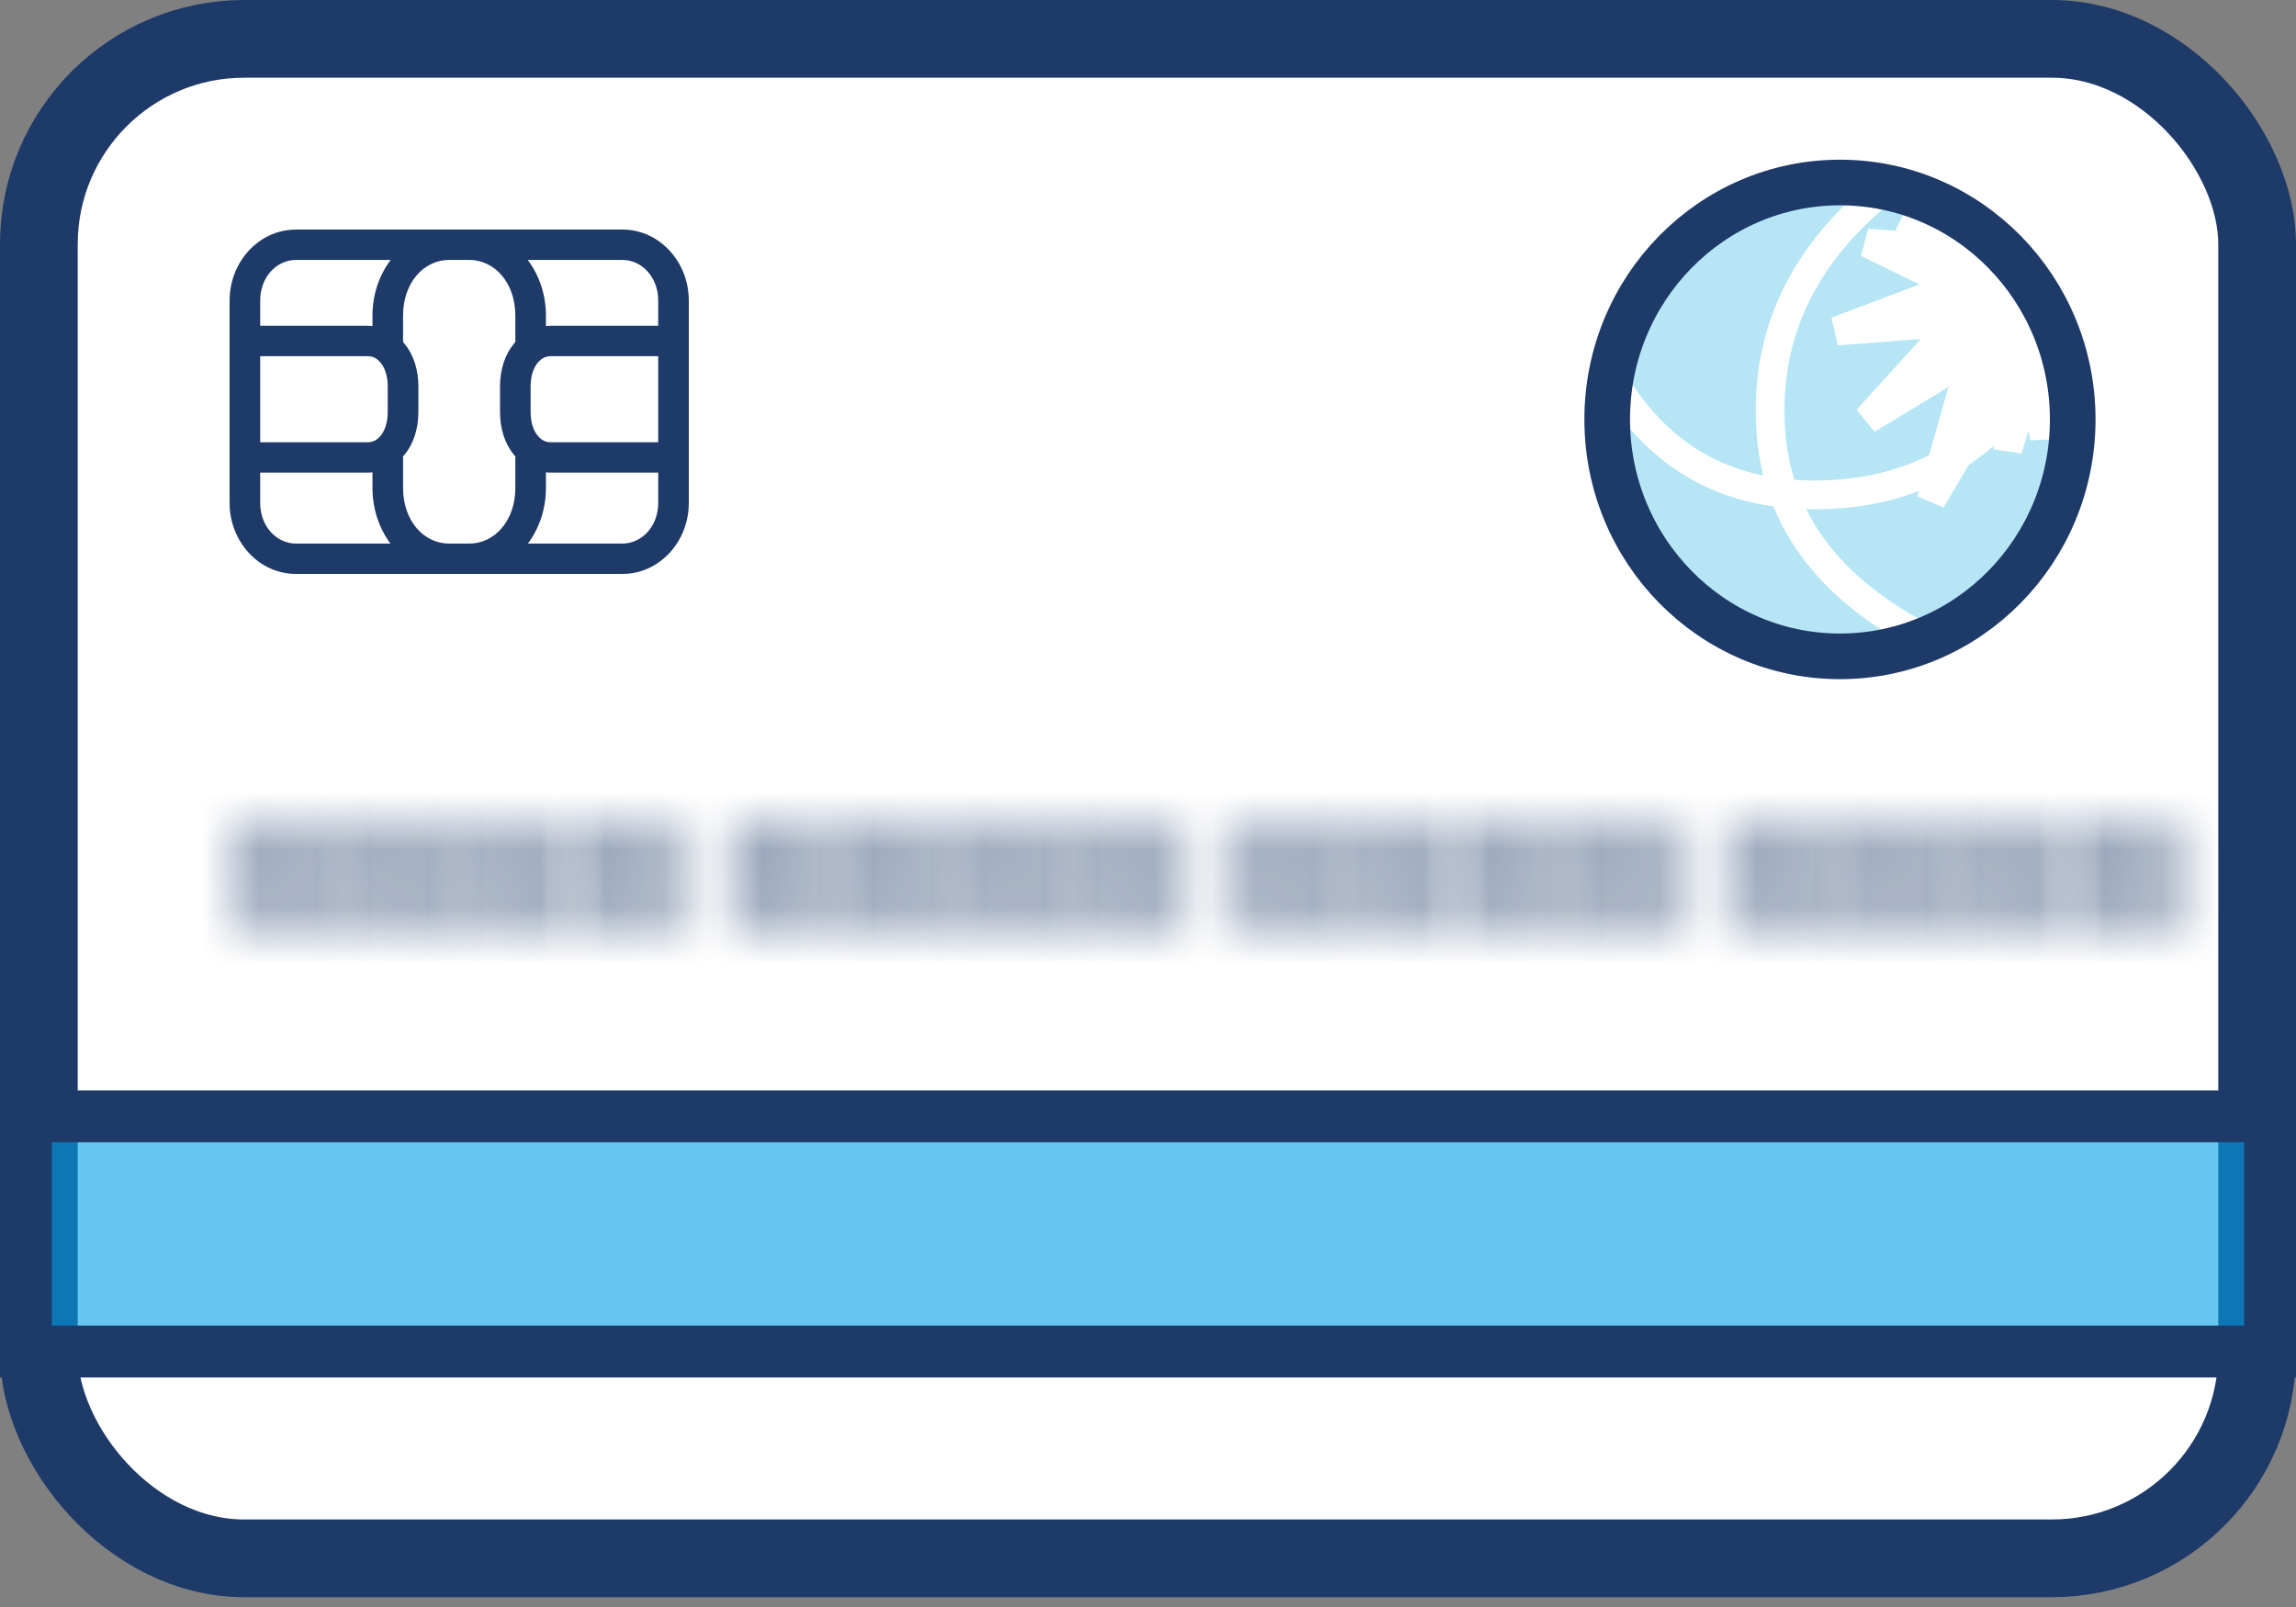 <?xml version="1.0" encoding="UTF-8"?>
<svg width="40px" height="28px" viewBox="0 0 40 28" version="1.1" xmlns="http://www.w3.org/2000/svg" xmlns:xlink="http://www.w3.org/1999/xlink">
    <rect x="0" y="0" width="40" height="28" fill="#808080" stroke="none"/>
    <title>6BEFE780-747B-421E-A40F-FE2B7C7F172C@1x</title>
    <defs>
        <path d="M1.418,0.014 L0.998,0.694 L0.973,0.694 L0.559,0.014 L0.1,0.014 L0.719,0.961 C0.635,1.092 0.562,1.206 0.5,1.302 L0.5,1.302 C0.438,1.398 0.377,1.494 0.315,1.589 L0.315,1.589 C0.253,1.683 0.18,1.795 0.096,1.924 L0.096,1.924 L0.518,1.924 L0.949,1.262 L0.973,1.262 L1.398,1.924 L1.845,1.924 L1.213,0.968 L1.854,0.014 L1.418,0.014 Z" id="path-1"></path>
        <path d="M1.465,0.014 L1.044,0.694 L1.02,0.694 L0.606,0.014 L0.146,0.014 L0.766,0.961 C0.682,1.092 0.608,1.206 0.547,1.302 L0.547,1.302 C0.485,1.398 0.423,1.494 0.361,1.589 L0.361,1.589 C0.299,1.683 0.226,1.795 0.142,1.924 L0.142,1.924 L0.564,1.924 L0.996,1.262 L1.02,1.262 L1.445,1.924 L1.891,1.924 L1.259,0.968 L1.901,0.014 L1.465,0.014 Z" id="path-3"></path>
        <path d="M1.511,0.014 L1.091,0.694 L1.066,0.694 L0.652,0.014 L0.193,0.014 L0.812,0.961 C0.728,1.092 0.655,1.206 0.593,1.302 L0.593,1.302 C0.531,1.398 0.469,1.494 0.408,1.589 L0.408,1.589 C0.346,1.683 0.273,1.795 0.189,1.924 L0.189,1.924 L0.611,1.924 L1.042,1.262 L1.066,1.262 L1.491,1.924 L1.938,1.924 L1.306,0.968 L1.947,0.014 L1.511,0.014 Z" id="path-5"></path>
        <path d="M1.363,0.014 L0.942,0.694 L0.918,0.694 L0.504,0.014 L0.044,0.014 L0.664,0.961 C0.58,1.092 0.507,1.206 0.445,1.302 L0.445,1.302 C0.383,1.398 0.321,1.494 0.259,1.589 L0.259,1.589 C0.197,1.683 0.124,1.795 0.04,1.924 L0.04,1.924 L0.462,1.924 L0.894,1.262 L0.918,1.262 L1.343,1.924 L1.789,1.924 L1.157,0.968 L1.798,0.014 L1.363,0.014 Z" id="path-7"></path>
        <path d="M1.347,0.014 L0.926,0.694 L0.901,0.694 L0.487,0.014 L0.028,0.014 L0.647,0.961 C0.563,1.092 0.49,1.206 0.428,1.302 L0.428,1.302 C0.366,1.398 0.305,1.494 0.243,1.589 L0.243,1.589 C0.181,1.683 0.108,1.795 0.024,1.924 L0.024,1.924 L0.446,1.924 L0.877,1.262 L0.901,1.262 L1.326,1.924 L1.773,1.924 L1.141,0.968 L1.782,0.014 L1.347,0.014 Z" id="path-9"></path>
        <path d="M1.393,0.014 L0.972,0.694 L0.948,0.694 L0.534,0.014 L0.074,0.014 L0.694,0.961 C0.61,1.092 0.536,1.206 0.475,1.302 L0.475,1.302 C0.413,1.398 0.351,1.494 0.289,1.589 L0.289,1.589 C0.227,1.683 0.154,1.795 0.07,1.924 L0.07,1.924 L0.492,1.924 L0.924,1.262 L0.948,1.262 L1.373,1.924 L1.819,1.924 L1.187,0.968 L1.829,0.014 L1.393,0.014 Z" id="path-11"></path>
        <path d="M1.439,0.014 L1.019,0.694 L0.994,0.694 L0.58,0.014 L0.12,0.014 L0.74,0.961 C0.656,1.092 0.583,1.206 0.521,1.302 L0.521,1.302 C0.459,1.398 0.397,1.494 0.336,1.589 L0.336,1.589 C0.274,1.683 0.201,1.795 0.117,1.924 L0.117,1.924 L0.539,1.924 L0.97,1.262 L0.994,1.262 L1.419,1.924 L1.866,1.924 L1.234,0.968 L1.875,0.014 L1.439,0.014 Z" id="path-13"></path>
        <path d="M1.486,0.014 L1.065,0.694 L1.041,0.694 L0.627,0.014 L0.167,0.014 L0.787,0.961 C0.703,1.092 0.63,1.206 0.568,1.302 L0.568,1.302 C0.506,1.398 0.444,1.494 0.382,1.589 L0.382,1.589 C0.32,1.683 0.247,1.795 0.163,1.924 L0.163,1.924 L0.585,1.924 L1.017,1.262 L1.041,1.262 L1.466,1.924 L1.912,1.924 L1.28,0.968 L1.921,0.014 L1.486,0.014 Z" id="path-15"></path>
        <path d="M1.47,0.014 L1.049,0.694 L1.024,0.694 L0.61,0.014 L0.151,0.014 L0.771,0.961 C0.686,1.092 0.613,1.206 0.551,1.302 L0.551,1.302 C0.489,1.398 0.428,1.494 0.366,1.589 L0.366,1.589 C0.304,1.683 0.231,1.795 0.147,1.924 L0.147,1.924 L0.569,1.924 L1,1.262 L1.024,1.262 L1.449,1.924 L1.896,1.924 L1.264,0.968 L1.905,0.014 L1.47,0.014 Z" id="path-17"></path>
        <path d="M1.516,0.014 L1.095,0.694 L1.071,0.694 L0.657,0.014 L0.197,0.014 L0.817,0.961 C0.733,1.092 0.659,1.206 0.598,1.302 L0.598,1.302 C0.536,1.398 0.474,1.494 0.412,1.589 L0.412,1.589 C0.35,1.683 0.277,1.795 0.193,1.924 L0.193,1.924 L0.615,1.924 L1.047,1.262 L1.071,1.262 L1.496,1.924 L1.942,1.924 L1.31,0.968 L1.952,0.014 L1.516,0.014 Z" id="path-19"></path>
        <path d="M1.367,0.014 L0.947,0.694 L0.923,0.694 L0.508,0.014 L0.049,0.014 L0.668,0.961 C0.584,1.092 0.511,1.206 0.449,1.302 L0.449,1.302 C0.387,1.398 0.326,1.494 0.264,1.589 L0.264,1.589 C0.202,1.683 0.129,1.795 0.045,1.924 L0.045,1.924 L0.467,1.924 L0.898,1.262 L0.923,1.262 L1.347,1.924 L1.794,1.924 L1.162,0.968 L1.803,0.014 L1.367,0.014 Z" id="path-21"></path>
        <path d="M1.414,0.014 L0.993,0.694 L0.969,0.694 L0.555,0.014 L0.095,0.014 L0.715,0.961 C0.631,1.092 0.558,1.206 0.496,1.302 L0.496,1.302 C0.434,1.398 0.372,1.494 0.31,1.589 L0.31,1.589 C0.248,1.683 0.175,1.795 0.091,1.924 L0.091,1.924 L0.513,1.924 L0.945,1.262 L0.969,1.262 L1.394,1.924 L1.84,1.924 L1.208,0.968 L1.85,0.014 L1.414,0.014 Z" id="path-23"></path>
        <path d="M1.398,0.014 L0.977,0.694 L0.953,0.694 L0.538,0.014 L0.079,0.014 L0.698,0.961 C0.614,1.092 0.541,1.206 0.479,1.302 L0.479,1.302 C0.417,1.398 0.356,1.494 0.294,1.589 L0.294,1.589 C0.232,1.683 0.159,1.795 0.075,1.924 L0.075,1.924 L0.497,1.924 L0.928,1.262 L0.953,1.262 L1.377,1.924 L1.824,1.924 L1.192,0.968 L1.833,0.014 L1.398,0.014 Z" id="path-25"></path>
        <path d="M1.444,0.014 L1.023,0.694 L0.999,0.694 L0.585,0.014 L0.125,0.014 L0.745,0.961 C0.661,1.092 0.588,1.206 0.526,1.302 L0.526,1.302 C0.464,1.398 0.402,1.494 0.34,1.589 L0.34,1.589 C0.278,1.683 0.205,1.795 0.121,1.924 L0.121,1.924 L0.543,1.924 L0.975,1.262 L0.999,1.262 L1.424,1.924 L1.87,1.924 L1.238,0.968 L1.88,0.014 L1.444,0.014 Z" id="path-27"></path>
        <path d="M1.49,0.014 L1.069,0.694 L1.045,0.694 L0.631,0.014 L0.171,0.014 L0.791,0.961 C0.707,1.092 0.634,1.206 0.572,1.302 L0.572,1.302 C0.51,1.398 0.448,1.494 0.387,1.589 L0.387,1.589 C0.325,1.683 0.252,1.795 0.168,1.924 L0.168,1.924 L0.59,1.924 L1.021,1.262 L1.045,1.262 L1.47,1.924 L1.917,1.924 L1.285,0.968 L1.926,0.014 L1.49,0.014 Z" id="path-29"></path>
        <path d="M1.342,0.014 L0.921,0.694 L0.897,0.694 L0.483,0.014 L0.023,0.014 L0.643,0.961 C0.559,1.092 0.486,1.206 0.424,1.302 L0.424,1.302 C0.362,1.398 0.3,1.494 0.238,1.589 L0.238,1.589 C0.176,1.683 0.103,1.795 0.019,1.924 L0.019,1.924 L0.441,1.924 L0.873,1.262 L0.897,1.262 L1.322,1.924 L1.768,1.924 L1.136,0.968 L1.777,0.014 L1.342,0.014 Z" id="path-31"></path>
    </defs>
    <g id="Page-1" stroke="none" stroke-width="1" fill="none" fill-rule="evenodd">
        <g id="Icons-1.0.0.1" transform="translate(-56, -318)">
            <g id="Banking-Ser" transform="translate(40, 40)">
                <g id="Finance-Product" transform="translate(0, 254)">
                    <g id="ic.Card-Maintainance" transform="translate(16, 18)">
                        <g id="Group-11" transform="translate(0, 6)">
                            <rect id="Rectangle" stroke="#1E3A68" stroke-width="1.354" fill="#FFFFFF" x="0.677" y="0.677" width="38.646" height="26.475" rx="3.578"></rect>
                            <path d="M39.549,19.451 L39.549,23.549 L0.451,23.549 L0.451,19.451 L39.549,19.451 Z" id="Fill-59" stroke="#1E3A68" stroke-width="0.903" fill-opacity="0.6" fill="#00A0E6"></path>
                            <g id="Group-3" transform="translate(4, 14.3)">
                                <g id="Group-13">
                                    <mask id="mask-2" fill="white">
                                        <use xlink:href="#path-1"></use>
                                    </mask>
                                    <g id="Clip-12"></g>
                                    <polygon id="Fill-11" fill="#1E3A68" mask="url(#mask-2)" points="-1.064 3.146 3.014 3.146 3.014 -1.208 -1.064 -1.208"></polygon>
                                </g>
                                <g id="Group-16" transform="translate(1.949, 0)">
                                    <mask id="mask-4" fill="white">
                                        <use xlink:href="#path-3"></use>
                                    </mask>
                                    <g id="Clip-15"></g>
                                    <polygon id="Fill-14" fill="#1E3A68" mask="url(#mask-4)" points="-1.018 3.146 3.06 3.146 3.06 -1.208 -1.018 -1.208"></polygon>
                                </g>
                                <g id="Group-19" transform="translate(3.897, 0)">
                                    <mask id="mask-6" fill="white">
                                        <use xlink:href="#path-5"></use>
                                    </mask>
                                    <g id="Clip-18"></g>
                                    <polygon id="Fill-17" fill="#1E3A68" mask="url(#mask-6)" points="-0.971 3.146 3.107 3.146 3.107 -1.208 -0.971 -1.208"></polygon>
                                </g>
                                <g id="Group-22" transform="translate(6.041, 0)">
                                    <mask id="mask-8" fill="white">
                                        <use xlink:href="#path-7"></use>
                                    </mask>
                                    <g id="Clip-21"></g>
                                    <polygon id="Fill-20" fill="#1E3A68" mask="url(#mask-8)" points="-1.12 3.146 2.958 3.146 2.958 -1.208 -1.12 -1.208"></polygon>
                                </g>
                                <g id="Group-25" transform="translate(8.769, 0)">
                                    <mask id="mask-10" fill="white">
                                        <use xlink:href="#path-9"></use>
                                    </mask>
                                    <g id="Clip-24"></g>
                                    <polygon id="Fill-23" fill="#1E3A68" mask="url(#mask-10)" points="-1.136 3.146 2.942 3.146 2.942 -1.208 -1.136 -1.208"></polygon>
                                </g>
                                <g id="Group-28" transform="translate(10.718, 0)">
                                    <mask id="mask-12" fill="white">
                                        <use xlink:href="#path-11"></use>
                                    </mask>
                                    <g id="Clip-27"></g>
                                    <polygon id="Fill-26" fill="#1E3A68" mask="url(#mask-12)" points="-1.09 3.146 2.989 3.146 2.989 -1.208 -1.09 -1.208"></polygon>
                                </g>
                                <g id="Group-31" transform="translate(12.667, 0)">
                                    <mask id="mask-14" fill="white">
                                        <use xlink:href="#path-13"></use>
                                    </mask>
                                    <g id="Clip-30"></g>
                                    <polygon id="Fill-29" fill="#1E3A68" mask="url(#mask-14)" points="-1.043 3.146 3.035 3.146 3.035 -1.208 -1.043 -1.208"></polygon>
                                </g>
                                <g id="Group-34" transform="translate(14.615, 0)">
                                    <mask id="mask-16" fill="white">
                                        <use xlink:href="#path-15"></use>
                                    </mask>
                                    <g id="Clip-33"></g>
                                    <polygon id="Fill-32" fill="#1E3A68" mask="url(#mask-16)" points="-0.997 3.146 3.081 3.146 3.081 -1.208 -0.997 -1.208"></polygon>
                                </g>
                                <g id="Group-37" transform="translate(17.344, 0)">
                                    <mask id="mask-18" fill="white">
                                        <use xlink:href="#path-17"></use>
                                    </mask>
                                    <g id="Clip-36"></g>
                                    <polygon id="Fill-35" fill="#1E3A68" mask="url(#mask-18)" points="-1.013 3.146 3.065 3.146 3.065 -1.208 -1.013 -1.208"></polygon>
                                </g>
                                <g id="Group-40" transform="translate(19.292, 0)">
                                    <mask id="mask-20" fill="white">
                                        <use xlink:href="#path-19"></use>
                                    </mask>
                                    <g id="Clip-39"></g>
                                    <polygon id="Fill-38" fill="#1E3A68" mask="url(#mask-20)" points="-0.967 3.146 3.112 3.146 3.112 -1.208 -0.967 -1.208"></polygon>
                                </g>
                                <g id="Group-43" transform="translate(21.436, 0)">
                                    <mask id="mask-22" fill="white">
                                        <use xlink:href="#path-21"></use>
                                    </mask>
                                    <g id="Clip-42"></g>
                                    <polygon id="Fill-41" fill="#1E3A68" mask="url(#mask-22)" points="-1.115 3.146 2.963 3.146 2.963 -1.208 -1.115 -1.208"></polygon>
                                </g>
                                <g id="Group-46" transform="translate(23.385, 0)">
                                    <mask id="mask-24" fill="white">
                                        <use xlink:href="#path-23"></use>
                                    </mask>
                                    <g id="Clip-45"></g>
                                    <polygon id="Fill-44" fill="#1E3A68" mask="url(#mask-24)" points="-1.069 3.146 3.009 3.146 3.009 -1.208 -1.069 -1.208"></polygon>
                                </g>
                                <g id="Group-49" transform="translate(26.113, 0)">
                                    <mask id="mask-26" fill="white">
                                        <use xlink:href="#path-25"></use>
                                    </mask>
                                    <g id="Clip-48"></g>
                                    <polygon id="Fill-47" fill="#1E3A68" mask="url(#mask-26)" points="-1.085 3.146 2.993 3.146 2.993 -1.208 -1.085 -1.208"></polygon>
                                </g>
                                <g id="Group-52" transform="translate(28.062, 0)">
                                    <mask id="mask-28" fill="white">
                                        <use xlink:href="#path-27"></use>
                                    </mask>
                                    <g id="Clip-51"></g>
                                    <polygon id="Fill-50" fill="#1E3A68" mask="url(#mask-28)" points="-1.039 3.146 3.039 3.146 3.039 -1.208 -1.039 -1.208"></polygon>
                                </g>
                                <g id="Group-55" transform="translate(30.01, 0)">
                                    <mask id="mask-30" fill="white">
                                        <use xlink:href="#path-29"></use>
                                    </mask>
                                    <g id="Clip-54"></g>
                                    <polygon id="Fill-53" fill="#1E3A68" mask="url(#mask-30)" points="-0.992 3.146 3.086 3.146 3.086 -1.208 -0.992 -1.208"></polygon>
                                </g>
                                <g id="Group-58" transform="translate(32.154, 0)">
                                    <mask id="mask-32" fill="white">
                                        <use xlink:href="#path-31"></use>
                                    </mask>
                                    <g id="Clip-57"></g>
                                    <polygon id="Fill-56" fill="#1E3A68" mask="url(#mask-32)" points="-1.141 3.146 2.938 3.146 2.938 -1.208 -1.141 -1.208"></polygon>
                                </g>
                            </g>
                            <path d="M9.511,8.23 C9.54,8.233 9.57,8.235 9.6,8.235 L11.467,8.235 L11.467,8.765 C11.467,9.173 11.179,9.471 10.844,9.471 L9.197,9.471 C9.394,9.208 9.511,8.869 9.511,8.5 L9.511,8.23 Z M6.489,8.23 L6.489,8.5 C6.489,8.869 6.606,9.208 6.803,9.471 L5.156,9.471 C4.82,9.471 4.533,9.173 4.533,8.765 L4.533,8.235 L6.4,8.235 C6.43,8.235 6.46,8.233 6.489,8.23 L6.489,8.23 Z M9.6,6.206 L11.467,6.206 L11.467,7.706 L9.6,7.706 C9.507,7.706 9.434,7.672 9.367,7.59 C9.299,7.508 9.244,7.371 9.244,7.177 L9.244,6.735 C9.244,6.541 9.299,6.404 9.367,6.322 C9.434,6.24 9.507,6.206 9.6,6.206 L9.6,6.206 Z M4.533,6.206 L6.4,6.206 C6.493,6.206 6.566,6.24 6.633,6.322 C6.7,6.404 6.755,6.541 6.755,6.735 L6.755,7.177 C6.755,7.371 6.7,7.508 6.633,7.59 C6.566,7.672 6.493,7.706 6.4,7.706 L4.533,7.706 L4.533,6.206 Z M9.194,4.529 L10.844,4.529 C11.179,4.529 11.467,4.827 11.467,5.235 L11.467,5.676 L9.6,5.676 C9.57,5.676 9.54,5.679 9.511,5.682 L9.511,5.5 C9.511,5.13 9.392,4.792 9.194,4.529 L9.194,4.529 Z M7.822,4.529 L8.178,4.529 C8.607,4.529 8.978,4.915 8.978,5.5 L8.978,5.961 C8.97,5.97 8.961,5.978 8.953,5.988 C8.795,6.181 8.711,6.441 8.711,6.735 L8.711,7.177 C8.711,7.471 8.795,7.731 8.953,7.924 C8.961,7.933 8.97,7.942 8.978,7.951 L8.978,8.5 C8.978,9.085 8.607,9.471 8.178,9.471 L7.822,9.471 C7.392,9.471 7.022,9.085 7.022,8.5 L7.022,7.951 C7.03,7.942 7.039,7.933 7.047,7.924 C7.205,7.731 7.289,7.471 7.289,7.177 L7.289,6.735 C7.289,6.441 7.205,6.181 7.047,5.988 C7.039,5.978 7.03,5.97 7.022,5.961 L7.022,5.5 C7.022,4.915 7.392,4.529 7.822,4.529 L7.822,4.529 Z M5.156,4.529 L6.806,4.529 C6.608,4.792 6.489,5.13 6.489,5.5 L6.489,5.682 C6.46,5.679 6.43,5.676 6.4,5.676 L4.533,5.676 L4.533,5.235 C4.533,4.827 4.82,4.529 5.156,4.529 L5.156,4.529 Z M5.156,4 C4.506,4 4,4.568 4,5.235 L4,8.765 C4,9.432 4.506,10 5.156,10 L10.844,10 C11.494,10 12,9.432 12,8.765 L12,5.235 C12,4.568 11.494,4 10.844,4 L5.156,4 Z" id="Fill-65" fill="#1E3A68"></path>
                            <g id="Group-2" transform="translate(28, 3.18)">
                                <ellipse id="Oval-Copy" stroke="#1E3A68" stroke-width="0.5" fill="#B6E6F6" cx="4.055" cy="4.128" rx="4.055" ry="4.128"></ellipse>
                                <path d="M2.28597359e-13,3.276 C0.845,4.809 2.148,5.528 3.908,5.435 C5.668,5.342 6.971,4.432 7.816,2.706" id="Path-5" stroke="#FFFFFF" stroke-width="0.5"></path>
                                <path d="M4.671,0.245 C3.367,1.352 2.759,2.691 2.846,4.263 C2.934,5.835 3.827,7.06 5.525,7.938" id="Path-6" stroke="#FFFFFF" stroke-width="0.5"></path>
                                <path d="M6.7,1.155 C6.281,0.991 5.773,0.813 5.176,0.62 L5.885,1.155 L4.53,1.054 L6.071,1.804 L3.997,2.589 L6.071,2.428 L4.53,4.128 L6.361,3.018 L5.644,5.536 L6.98,3.276 L6.98,4.65 L7.392,3.276 L7.617,4.446 L7.763,2.706 C7.579,1.958 7.224,1.441 6.7,1.155 Z" id="Path-8" stroke="#FFFFFF" stroke-width="0.5" fill="#FFFFFF"></path>
                                <ellipse id="Oval" stroke="#1E3A68" stroke-width="0.795" cx="4.055" cy="4.128" rx="4.055" ry="4.128"></ellipse>
                            </g>
                        </g>
                    </g>
                </g>
            </g>
        </g>
    </g>
</svg>